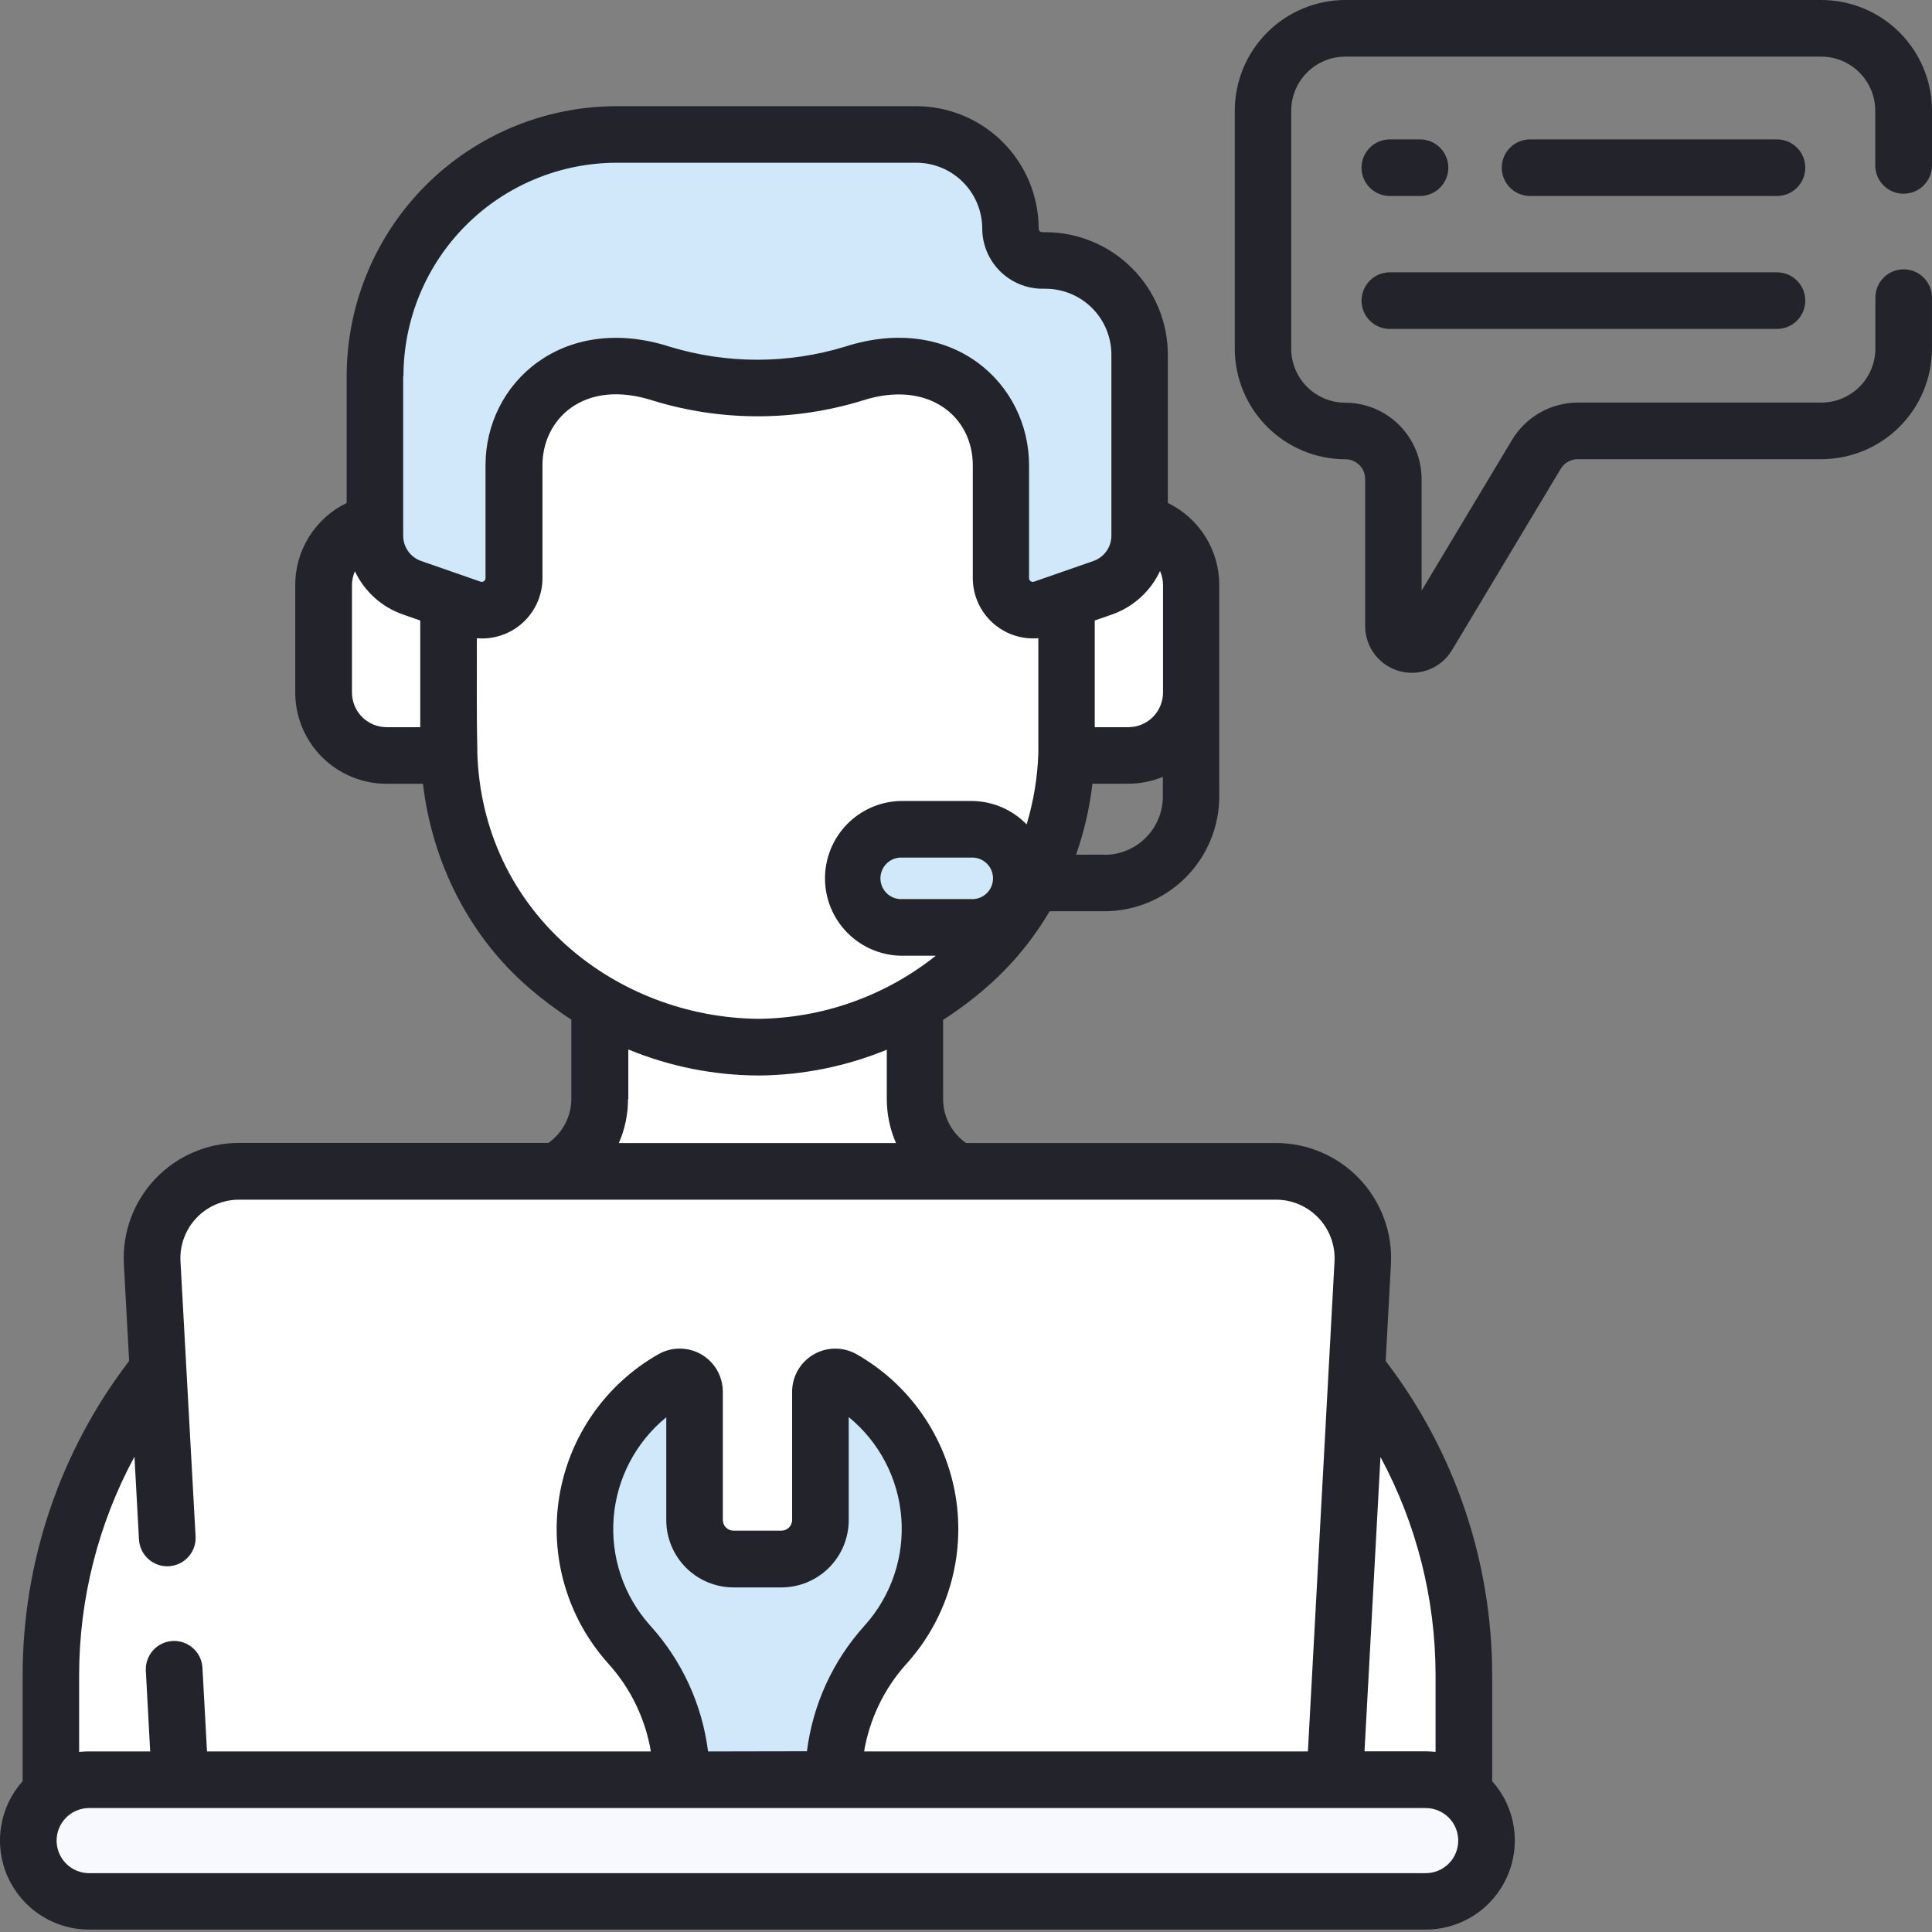 <svg width="512" height="512" viewBox="0 0 512 512" fill="none" xmlns="http://www.w3.org/2000/svg">
<rect x="0" y="0" width="512" height="512" fill="#808080" stroke="none"/>
<g clip-path="url(#clip0)">
<path d="M260.18 312.67C255.196 311.712 250.702 309.048 247.469 305.135C244.237 301.222 242.469 296.305 242.47 291.23V231.23H159V291.23C158.991 296.303 157.22 301.215 153.989 305.125C150.759 309.036 146.27 311.703 141.29 312.67C141.29 312.67 265.83 313.76 260.18 312.67Z" fill="white"/>
<path d="M283.33 317.13C277.39 315.98 118.11 317.13 118.11 317.13C88.672 322.798 62.128 338.542 43.037 361.656C23.947 384.77 13.503 413.811 13.5 443.79V486.33C13.5 488.627 13.953 490.901 14.833 493.022C15.713 495.144 17.002 497.071 18.627 498.694C20.253 500.316 22.182 501.602 24.305 502.479C26.428 503.355 28.703 503.804 31 503.8H370.5C375.133 503.8 379.577 501.959 382.853 498.683C386.129 495.407 387.97 490.963 387.97 486.33V443.79C387.966 413.807 377.517 384.762 358.421 361.647C339.325 338.533 312.773 322.792 283.33 317.13Z" fill="white"/>
<path d="M353 483.54H48.4L40.32 334.67C40.147 331.544 40.614 328.416 41.693 325.478C42.771 322.539 44.438 319.851 46.591 317.579C48.744 315.307 51.338 313.498 54.215 312.264C57.092 311.029 60.19 310.395 63.32 310.4H338.15C341.281 310.395 344.379 311.029 347.255 312.264C350.132 313.498 352.727 315.307 354.88 317.579C357.033 319.851 358.7 322.539 359.778 325.478C360.856 328.416 361.323 331.544 361.15 334.67L353 483.54Z" fill="white"/>
<path d="M377.82 471.62H23.63C19.352 471.62 15.249 473.32 12.224 476.344C9.199 479.369 7.5 483.472 7.5 487.75C7.5 492.028 9.199 496.131 12.224 499.156C15.249 502.181 19.352 503.88 23.63 503.88H377.82C382.098 503.88 386.201 502.181 389.226 499.156C392.251 496.131 393.95 492.028 393.95 487.75C393.95 483.472 392.251 479.369 389.226 476.344C386.201 473.32 382.098 471.62 377.82 471.62Z" fill="#F8F9FF"/>
<path d="M220.84 471.62C220.865 458.411 225.782 445.679 234.64 435.88L234.84 435.66C239.387 430.566 242.737 424.518 244.643 417.961C246.549 411.404 246.964 404.503 245.856 397.765C244.749 391.027 242.147 384.622 238.243 379.02C234.338 373.418 229.229 368.761 223.29 365.39C222.692 365.049 222.014 364.871 221.326 364.874C220.637 364.876 219.961 365.059 219.366 365.404C218.77 365.749 218.275 366.244 217.93 366.84C217.585 367.436 217.402 368.111 217.4 368.8V402.8C217.397 405.538 216.308 408.163 214.371 410.098C212.434 412.033 209.808 413.12 207.07 413.12H194.37C191.632 413.12 189.006 412.033 187.069 410.098C185.132 408.163 184.042 405.538 184.04 402.8V368.8C184.039 368.112 183.858 367.436 183.515 366.839C183.171 366.243 182.677 365.748 182.081 365.402C181.486 365.057 180.81 364.874 180.122 364.872C179.434 364.87 178.757 365.048 178.16 365.39C172.22 368.759 167.109 373.416 163.203 379.018C159.297 384.62 156.695 391.025 155.587 397.764C154.48 404.503 154.895 411.404 156.802 417.962C158.709 424.519 162.061 430.566 166.61 435.66L166.8 435.88C175.662 445.676 180.579 458.41 180.6 471.62H220.84Z" fill="#D0E8FA"/>
<path d="M288 151.9H282.42L282.32 129.42C282.13 82.31 243.26 49.68 200.16 49.42C157.25 50.08 118.46 82.87 118.66 130.16L118.72 146.01V152.64H113.14C111.184 152.659 109.251 153.064 107.451 153.832C105.651 154.599 104.02 155.713 102.652 157.11C101.283 158.508 100.203 160.162 99.473 161.977C98.744 163.792 98.379 165.734 98.4 167.69L98.47 184.3C98.465 186.257 98.846 188.196 99.59 190.006C100.335 191.816 101.429 193.461 102.81 194.848C104.191 196.234 105.832 197.335 107.639 198.087C109.446 198.839 111.383 199.227 113.34 199.23H118.94C119.49 220.98 128.61 241.89 144.94 256.04C158.12 267.43 176.63 277.35 201.03 277.52C225.42 277.14 243.84 267.07 256.93 255.52C273.19 241.23 282.14 220.25 282.51 198.52H288.11C290.081 198.516 292.031 198.122 293.848 197.36C295.665 196.599 297.313 195.485 298.698 194.083C300.082 192.681 301.175 191.018 301.914 189.192C302.652 187.365 303.021 185.41 303 183.44L302.93 166.83C302.934 164.873 302.553 162.935 301.808 161.126C301.062 159.316 299.968 157.672 298.587 156.285C297.207 154.899 295.566 153.798 293.76 153.046C291.954 152.293 290.017 151.904 288.06 151.9H288Z" fill="white"/>
<path d="M282.58 138.36V200.19H299C303.422 200.19 307.663 198.434 310.791 195.308C313.919 192.182 315.678 187.942 315.68 183.52V155.03C315.68 152.84 315.249 150.671 314.41 148.648C313.572 146.625 312.343 144.787 310.794 143.239C309.245 141.691 307.406 140.463 305.383 139.626C303.359 138.789 301.19 138.359 299 138.36H282.58Z" fill="white"/>
<path d="M118.87 138.36V200.19H102.45C98.033 200.19 93.796 198.436 90.67 195.314C87.544 192.193 85.786 187.958 85.78 183.54V155.05C85.78 152.861 86.211 150.693 87.049 148.671C87.887 146.648 89.115 144.81 90.663 143.262C92.211 141.714 94.048 140.487 96.071 139.649C98.093 138.811 100.261 138.38 102.45 138.38L118.87 138.36Z" fill="white"/>
<path d="M277.07 69.02H276.23C273.995 69.017 271.852 68.128 270.272 66.548C268.692 64.967 267.803 62.825 267.8 60.59C267.8 53.959 265.166 47.6 260.478 42.912C255.789 38.224 249.431 35.59 242.8 35.59H163.37C146.396 35.59 130.118 42.333 118.115 54.335C106.113 66.337 99.37 82.616 99.37 99.59V141.89C99.37 144.919 100.312 147.873 102.066 150.342C103.82 152.811 106.3 154.673 109.16 155.67L124.93 161.16C126.207 161.605 127.572 161.739 128.911 161.548C130.25 161.358 131.523 160.85 132.626 160.067C133.728 159.284 134.627 158.248 135.247 157.047C135.867 155.845 136.191 154.512 136.19 153.16V123.33C136.121 116.407 138.804 109.739 143.65 104.794C148.496 99.849 155.107 97.031 162.03 96.96H162.34C166.709 96.944 171.052 97.619 175.21 98.96C182.518 101.398 190.166 102.667 197.87 102.72H203.55C211.254 102.667 218.902 101.398 226.21 98.96C230.368 97.621 234.712 96.946 239.08 96.96H239.39C246.313 97.031 252.925 99.849 257.771 104.794C262.616 109.739 265.299 116.407 265.23 123.33V153.16C265.23 154.512 265.553 155.845 266.173 157.047C266.793 158.248 267.692 159.284 268.794 160.067C269.897 160.85 271.171 161.358 272.51 161.548C273.848 161.739 275.213 161.605 276.49 161.16L292.25 155.67C295.112 154.675 297.594 152.814 299.35 150.344C301.106 147.875 302.05 144.92 302.05 141.89V93.89C302.016 87.285 299.369 80.963 294.689 76.303C290.009 71.643 283.675 69.025 277.07 69.02Z" fill="#D0E8FA"/>
<path d="M257.32 245.77H238.5C235.052 245.77 231.746 244.4 229.308 241.962C226.87 239.524 225.5 236.218 225.5 232.77C225.5 229.322 226.87 226.016 229.308 223.578C231.746 221.14 235.052 219.77 238.5 219.77H257.32C260.768 219.77 264.074 221.14 266.512 223.578C268.95 226.016 270.32 229.322 270.32 232.77C270.32 236.218 268.95 239.524 266.512 241.962C264.074 244.4 260.768 245.77 257.32 245.77Z" fill="#D0E8FA"/>
<path d="M470.92 36.94H405.48C403.491 36.94 401.583 37.73 400.177 39.137C398.77 40.543 397.98 42.451 397.98 44.44C397.98 46.429 398.77 48.337 400.177 49.743C401.583 51.15 403.491 51.94 405.48 51.94H470.92C472.909 51.94 474.817 51.15 476.223 49.743C477.63 48.337 478.42 46.429 478.42 44.44C478.42 42.451 477.63 40.543 476.223 39.137C474.817 37.73 472.909 36.94 470.92 36.94Z" fill="#23242B"/>
<path d="M368.32 51.94H376.32C378.309 51.94 380.217 51.15 381.623 49.743C383.03 48.337 383.82 46.429 383.82 44.44C383.82 42.451 383.03 40.543 381.623 39.137C380.217 37.73 378.309 36.94 376.32 36.94H368.32C366.331 36.94 364.423 37.73 363.017 39.137C361.61 40.543 360.82 42.451 360.82 44.44C360.82 46.429 361.61 48.337 363.017 49.743C364.423 51.15 366.331 51.94 368.32 51.94Z" fill="#23242B"/>
<path d="M368.32 87.17H470.92C472.909 87.17 474.817 86.38 476.223 84.973C477.63 83.567 478.42 81.659 478.42 79.67C478.42 77.681 477.63 75.773 476.223 74.367C474.817 72.96 472.909 72.17 470.92 72.17H368.32C366.331 72.17 364.423 72.96 363.017 74.367C361.61 75.773 360.82 77.681 360.82 79.67C360.82 81.659 361.61 83.567 363.017 84.973C364.423 86.38 366.331 87.17 368.32 87.17Z" fill="#23242B"/>
<path d="M395.44 443.79C395.4 413.745 385.484 384.546 367.22 360.69L368.61 335.09C368.838 330.948 368.219 326.802 366.79 322.906C365.362 319.011 363.153 315.449 360.3 312.436C357.447 309.424 354.009 307.025 350.197 305.387C346.385 303.75 342.279 302.907 338.13 302.91H256C254.126 301.592 252.596 299.843 251.54 297.811C250.483 295.778 249.931 293.521 249.93 291.23V270.29C262.66 262.05 271.59 252.66 278.16 241.49H292.67C300.743 241.482 308.484 238.271 314.192 232.563C319.901 226.854 323.112 219.114 323.12 211.04V155.04C323.122 150.5 321.844 146.051 319.434 142.204C317.023 138.357 313.576 135.268 309.49 133.29V93.98C309.479 85.375 306.056 77.126 299.97 71.043C293.885 64.959 285.635 61.538 277.03 61.53H276.19C275.943 61.53 275.707 61.432 275.532 61.258C275.358 61.083 275.26 60.847 275.26 60.6C275.252 51.995 271.831 43.745 265.747 37.66C259.664 31.574 251.415 28.151 242.81 28.14H163.38C144.421 28.161 126.244 35.702 112.838 49.108C99.432 62.514 91.891 80.691 91.87 99.65V133.29C87.783 135.268 84.337 138.357 81.926 142.204C79.515 146.051 78.238 150.5 78.24 155.04V183.54C78.248 189.948 80.797 196.091 85.328 200.622C89.859 205.153 96.002 207.702 102.41 207.71H112.09C114.59 228.9 124.54 248.26 140.09 261.71C143.664 264.8 147.446 267.64 151.41 270.21V291.21C151.403 293.502 150.846 295.759 149.786 297.791C148.727 299.824 147.195 301.572 145.32 302.89H63.31C59.161 302.887 55.055 303.73 51.243 305.368C47.431 307.005 43.993 309.404 41.14 312.416C38.287 315.429 36.078 318.991 34.649 322.886C33.22 326.782 32.601 330.927 32.83 335.07L34.22 360.67C15.955 384.526 6.04 413.725 6 443.77V472.02C2.963 475.42 0.975 479.626 0.276 484.13C-0.423 488.635 0.197 493.246 2.061 497.406C3.925 501.566 6.954 505.097 10.781 507.573C14.609 510.049 19.071 511.365 23.63 511.36H377.82C382.377 511.363 386.839 510.046 390.664 507.569C394.49 505.092 397.517 501.561 399.38 497.401C401.243 493.241 401.863 488.632 401.163 484.128C400.464 479.624 398.476 475.419 395.44 472.02V443.79ZM380.44 443.79V464.27C379.57 464.175 378.695 464.125 377.82 464.12H361.61L365.84 386.12C375.389 403.841 380.405 423.65 380.44 443.78V443.79ZM307.44 151.37C307.945 152.524 308.208 153.77 308.21 155.03V183.54C308.204 185.971 307.237 188.3 305.518 190.019C303.8 191.737 301.47 192.705 299.04 192.71H290.12V164.44L294.74 162.83C297.503 161.852 300.044 160.335 302.217 158.368C304.391 156.401 306.152 154.022 307.4 151.37H307.44ZM257.36 238.27H238.5C237.098 238.186 235.782 237.569 234.82 236.547C233.858 235.525 233.322 234.174 233.322 232.77C233.322 231.366 233.858 230.015 234.82 228.993C235.782 227.971 237.098 227.355 238.5 227.27H257.32C258.07 227.225 258.822 227.334 259.528 227.589C260.235 227.845 260.881 228.243 261.429 228.758C261.976 229.274 262.412 229.895 262.71 230.585C263.008 231.275 263.162 232.019 263.162 232.77C263.162 233.522 263.008 234.265 262.71 234.955C262.412 235.645 261.976 236.267 261.429 236.782C260.881 237.297 260.235 237.695 259.528 237.951C258.822 238.207 258.07 238.315 257.32 238.27H257.36ZM292.76 226.5H285.17C287.306 220.409 288.761 214.101 289.51 207.69H299C302.145 207.69 305.26 207.075 308.17 205.88V211.04C308.175 215.144 306.551 219.082 303.653 221.989C300.756 224.895 296.824 226.532 292.72 226.54L292.76 226.5ZM106.92 99.64C106.936 84.659 112.893 70.297 123.485 59.703C134.077 49.109 148.439 43.149 163.42 43.13H242.85C247.478 43.135 251.915 44.977 255.186 48.251C258.458 51.524 260.297 55.962 260.3 60.59C260.318 64.809 262.002 68.85 264.986 71.834C267.969 74.817 272.011 76.502 276.23 76.52H277.07C281.698 76.523 286.136 78.362 289.409 81.633C292.683 84.905 294.525 89.342 294.53 93.97V141.97C294.527 143.444 294.066 144.88 293.212 146.08C292.357 147.28 291.151 148.185 289.76 148.67L274 154.16C273.853 154.205 273.699 154.215 273.548 154.19C273.396 154.165 273.253 154.106 273.128 154.017C273.004 153.929 272.901 153.812 272.829 153.677C272.756 153.543 272.715 153.393 272.71 153.24V123.44C272.8 101.68 252.44 82.71 223.9 91.88C208.769 96.485 192.611 96.485 177.48 91.88C149.24 82.8 128.58 101.44 128.67 123.41V153.24C128.664 153.393 128.623 153.543 128.551 153.677C128.478 153.812 128.376 153.929 128.251 154.017C128.127 154.106 127.983 154.165 127.832 154.19C127.681 154.215 127.526 154.205 127.38 154.16L111.61 148.67C110.22 148.185 109.015 147.279 108.162 146.079C107.309 144.878 106.85 143.443 106.85 141.97V99.67L106.92 99.64ZM93.28 183.54V155.05C93.282 153.79 93.544 152.544 94.05 151.39C95.303 154.043 97.071 156.421 99.251 158.385C101.432 160.349 103.98 161.86 106.75 162.83L111.37 164.44V192.71H102.45C100.019 192.708 97.688 191.74 95.969 190.021C94.249 188.302 93.282 185.971 93.28 183.54ZM126.51 199.05C126.26 189.18 126.41 178.72 126.37 169.14C126.83 169.14 127.29 169.2 127.76 169.2C132.003 169.2 136.073 167.514 139.074 164.514C142.074 161.513 143.76 157.444 143.76 153.2V123.35C143.71 111.17 154.63 100.24 172.98 106.14C191.093 111.72 210.466 111.72 228.58 106.14C246.06 100.52 257.86 110.41 257.8 123.38V153.2C257.801 155.416 258.263 157.607 259.156 159.635C260.048 161.663 261.352 163.483 262.985 164.981C264.618 166.478 266.545 167.62 268.642 168.335C270.739 169.049 272.962 169.32 275.17 169.13V199.64C274.952 206.024 273.91 212.353 272.07 218.47C270.165 216.509 267.886 214.949 265.368 213.885C262.85 212.82 260.144 212.271 257.41 212.27H238.5C233.174 212.437 228.121 214.669 224.413 218.496C220.704 222.322 218.63 227.441 218.63 232.77C218.63 238.099 220.704 243.218 224.413 247.045C228.121 250.871 233.174 253.104 238.5 253.27H248C234.656 263.91 218.145 269.797 201.08 270C163.22 269.7 127.56 241.73 126.48 199L126.51 199.05ZM166.51 291.25V278.12C177.491 282.65 189.251 284.993 201.13 285.02H201.3C212.869 284.899 224.309 282.578 235.01 278.18V291.25C235.011 295.27 235.841 299.246 237.45 302.93H164C165.608 299.246 166.438 295.27 166.44 291.25H166.51ZM35.64 386.15L36.83 407.98C36.884 408.965 37.131 409.93 37.558 410.819C37.984 411.708 38.582 412.505 39.316 413.163C40.051 413.822 40.908 414.329 41.839 414.656C42.769 414.983 43.755 415.124 44.74 415.07C45.725 415.016 46.689 414.769 47.579 414.342C48.468 413.916 49.265 413.318 49.923 412.583C50.581 411.849 51.089 410.992 51.416 410.062C51.743 409.131 51.884 408.145 51.83 407.16L47.83 334.3C47.713 332.193 48.027 330.084 48.753 328.103C49.48 326.121 50.602 324.309 52.053 322.776C53.505 321.244 55.253 320.024 57.192 319.19C59.131 318.357 61.219 317.928 63.33 317.93H338.16C340.27 317.93 342.358 318.359 344.296 319.193C346.234 320.027 347.982 321.247 349.433 322.779C350.883 324.312 352.007 326.123 352.733 328.104C353.46 330.085 353.775 332.193 353.66 334.3L346.61 464.14H229C230.455 455.488 234.351 447.432 240.23 440.92L240.45 440.68C245.738 434.749 249.633 427.71 251.849 420.079C254.065 412.448 254.546 404.418 253.258 396.576C251.969 388.735 248.943 381.281 244.402 374.76C239.86 368.24 233.918 362.817 227.01 358.89C225.271 357.902 223.303 357.388 221.304 357.398C219.304 357.408 217.342 357.941 215.612 358.946C213.883 359.951 212.448 361.391 211.449 363.124C210.45 364.856 209.923 366.82 209.92 368.82V402.82C209.917 403.569 209.618 404.286 209.087 404.815C208.557 405.343 207.839 405.64 207.09 405.64H194.39C193.641 405.64 192.923 405.343 192.392 404.815C191.862 404.286 191.562 403.569 191.56 402.82V368.82C191.56 366.819 191.034 364.853 190.036 363.119C189.038 361.385 187.602 359.943 185.872 358.938C184.142 357.932 182.178 357.399 180.177 357.391C178.176 357.382 176.208 357.899 174.47 358.89C167.559 362.818 161.615 368.243 157.073 374.766C152.531 381.29 149.507 388.747 148.221 396.592C146.935 404.436 147.421 412.468 149.642 420.101C151.864 427.733 155.765 434.771 161.06 440.7L161.25 440.92C167.129 447.432 171.025 455.488 172.48 464.14H54.86L53.65 441.97C53.542 439.981 52.649 438.116 51.167 436.786C49.684 435.455 47.734 434.768 45.745 434.875C43.756 434.983 41.891 435.876 40.56 437.358C39.23 438.841 38.542 440.791 38.65 442.78L39.8 464.14H23.6C22.721 464.144 21.843 464.194 20.97 464.29V443.81C21.005 423.68 26.021 403.871 35.57 386.15H35.64ZM187.64 464.15C186.082 451.765 180.763 440.156 172.4 430.89L172.22 430.69C168.781 426.837 166.158 422.327 164.509 417.432C162.86 412.538 162.22 407.36 162.626 402.211C163.033 397.062 164.478 392.049 166.874 387.474C169.271 382.899 172.569 378.856 176.57 375.59V402.86C176.575 407.586 178.456 412.117 181.799 415.458C185.141 418.8 189.674 420.678 194.4 420.68H207.09C211.816 420.678 216.348 418.8 219.691 415.458C223.034 412.117 224.915 407.586 224.92 402.86V375.54C228.92 378.809 232.217 382.855 234.612 387.432C237.007 392.01 238.45 397.025 238.854 402.176C239.259 407.326 238.617 412.505 236.966 417.4C235.315 422.296 232.69 426.806 229.25 430.66L229.09 430.84C220.722 440.103 215.402 451.714 213.85 464.1L187.64 464.15ZM377.84 496.41H23.63C21.341 496.41 19.146 495.501 17.527 493.882C15.909 492.264 15 490.069 15 487.78C15 485.491 15.909 483.296 17.527 481.678C19.146 480.059 21.341 479.15 23.63 479.15H377.82C380.109 479.15 382.304 480.059 383.922 481.678C385.541 483.296 386.45 485.491 386.45 487.78C386.45 490.069 385.541 492.264 383.922 493.882C382.304 495.501 380.109 496.41 377.82 496.41H377.84Z" fill="#23242B"/>
<path d="M504.5 51.33C506.489 51.33 508.397 50.54 509.803 49.133C511.21 47.727 512 45.819 512 43.83V29.31C511.989 21.54 508.898 14.091 503.404 8.596C497.909 3.102 490.46 0.011 482.69 0H356.55C348.778 0.008 341.327 3.098 335.83 8.593C330.333 14.088 327.241 21.538 327.23 29.31V92.4C327.238 100.173 330.33 107.625 335.827 113.12C341.324 118.615 348.777 121.705 356.55 121.71C357.938 121.713 359.268 122.266 360.249 123.248C361.229 124.231 361.78 125.562 361.78 126.95V165.95C361.788 168.654 362.681 171.281 364.322 173.43C365.963 175.579 368.262 177.133 370.868 177.854C373.474 178.574 376.244 178.423 378.756 177.422C381.268 176.421 383.384 174.626 384.78 172.31L413.61 124.24C414.076 123.465 414.734 122.823 415.521 122.376C416.307 121.93 417.195 121.693 418.1 121.69H482.68C490.451 121.682 497.902 118.592 503.396 113.097C508.891 107.602 511.982 100.151 511.99 92.38V78.87C511.99 76.881 511.2 74.973 509.793 73.567C508.387 72.16 506.479 71.37 504.49 71.37C502.501 71.37 500.593 72.16 499.187 73.567C497.78 74.973 496.99 76.881 496.99 78.87V92.38C496.985 96.174 495.475 99.81 492.793 102.493C490.11 105.175 486.474 106.685 482.68 106.69H418.1C414.606 106.701 411.174 107.612 408.134 109.333C405.093 111.055 402.547 113.53 400.74 116.52L376.74 156.52V126.96C376.735 121.595 374.602 116.452 370.81 112.658C367.017 108.863 361.875 106.728 356.51 106.72C352.715 106.717 349.075 105.209 346.391 102.526C343.706 99.844 342.195 96.205 342.19 92.41V29.32C342.195 25.525 343.706 21.886 346.391 19.204C349.075 16.521 352.715 15.013 356.51 15.01H482.65C486.444 15.015 490.08 16.525 492.763 19.207C495.445 21.89 496.955 25.526 496.96 29.32V43.84C496.96 45.829 497.75 47.737 499.157 49.143C500.563 50.55 502.471 51.34 504.46 51.34L504.5 51.33Z" fill="#23242B"/>
</g>
<defs>
<clipPath id="clip0">
<rect width="512" height="512" fill="white"/>
</clipPath>
</defs>
</svg>
